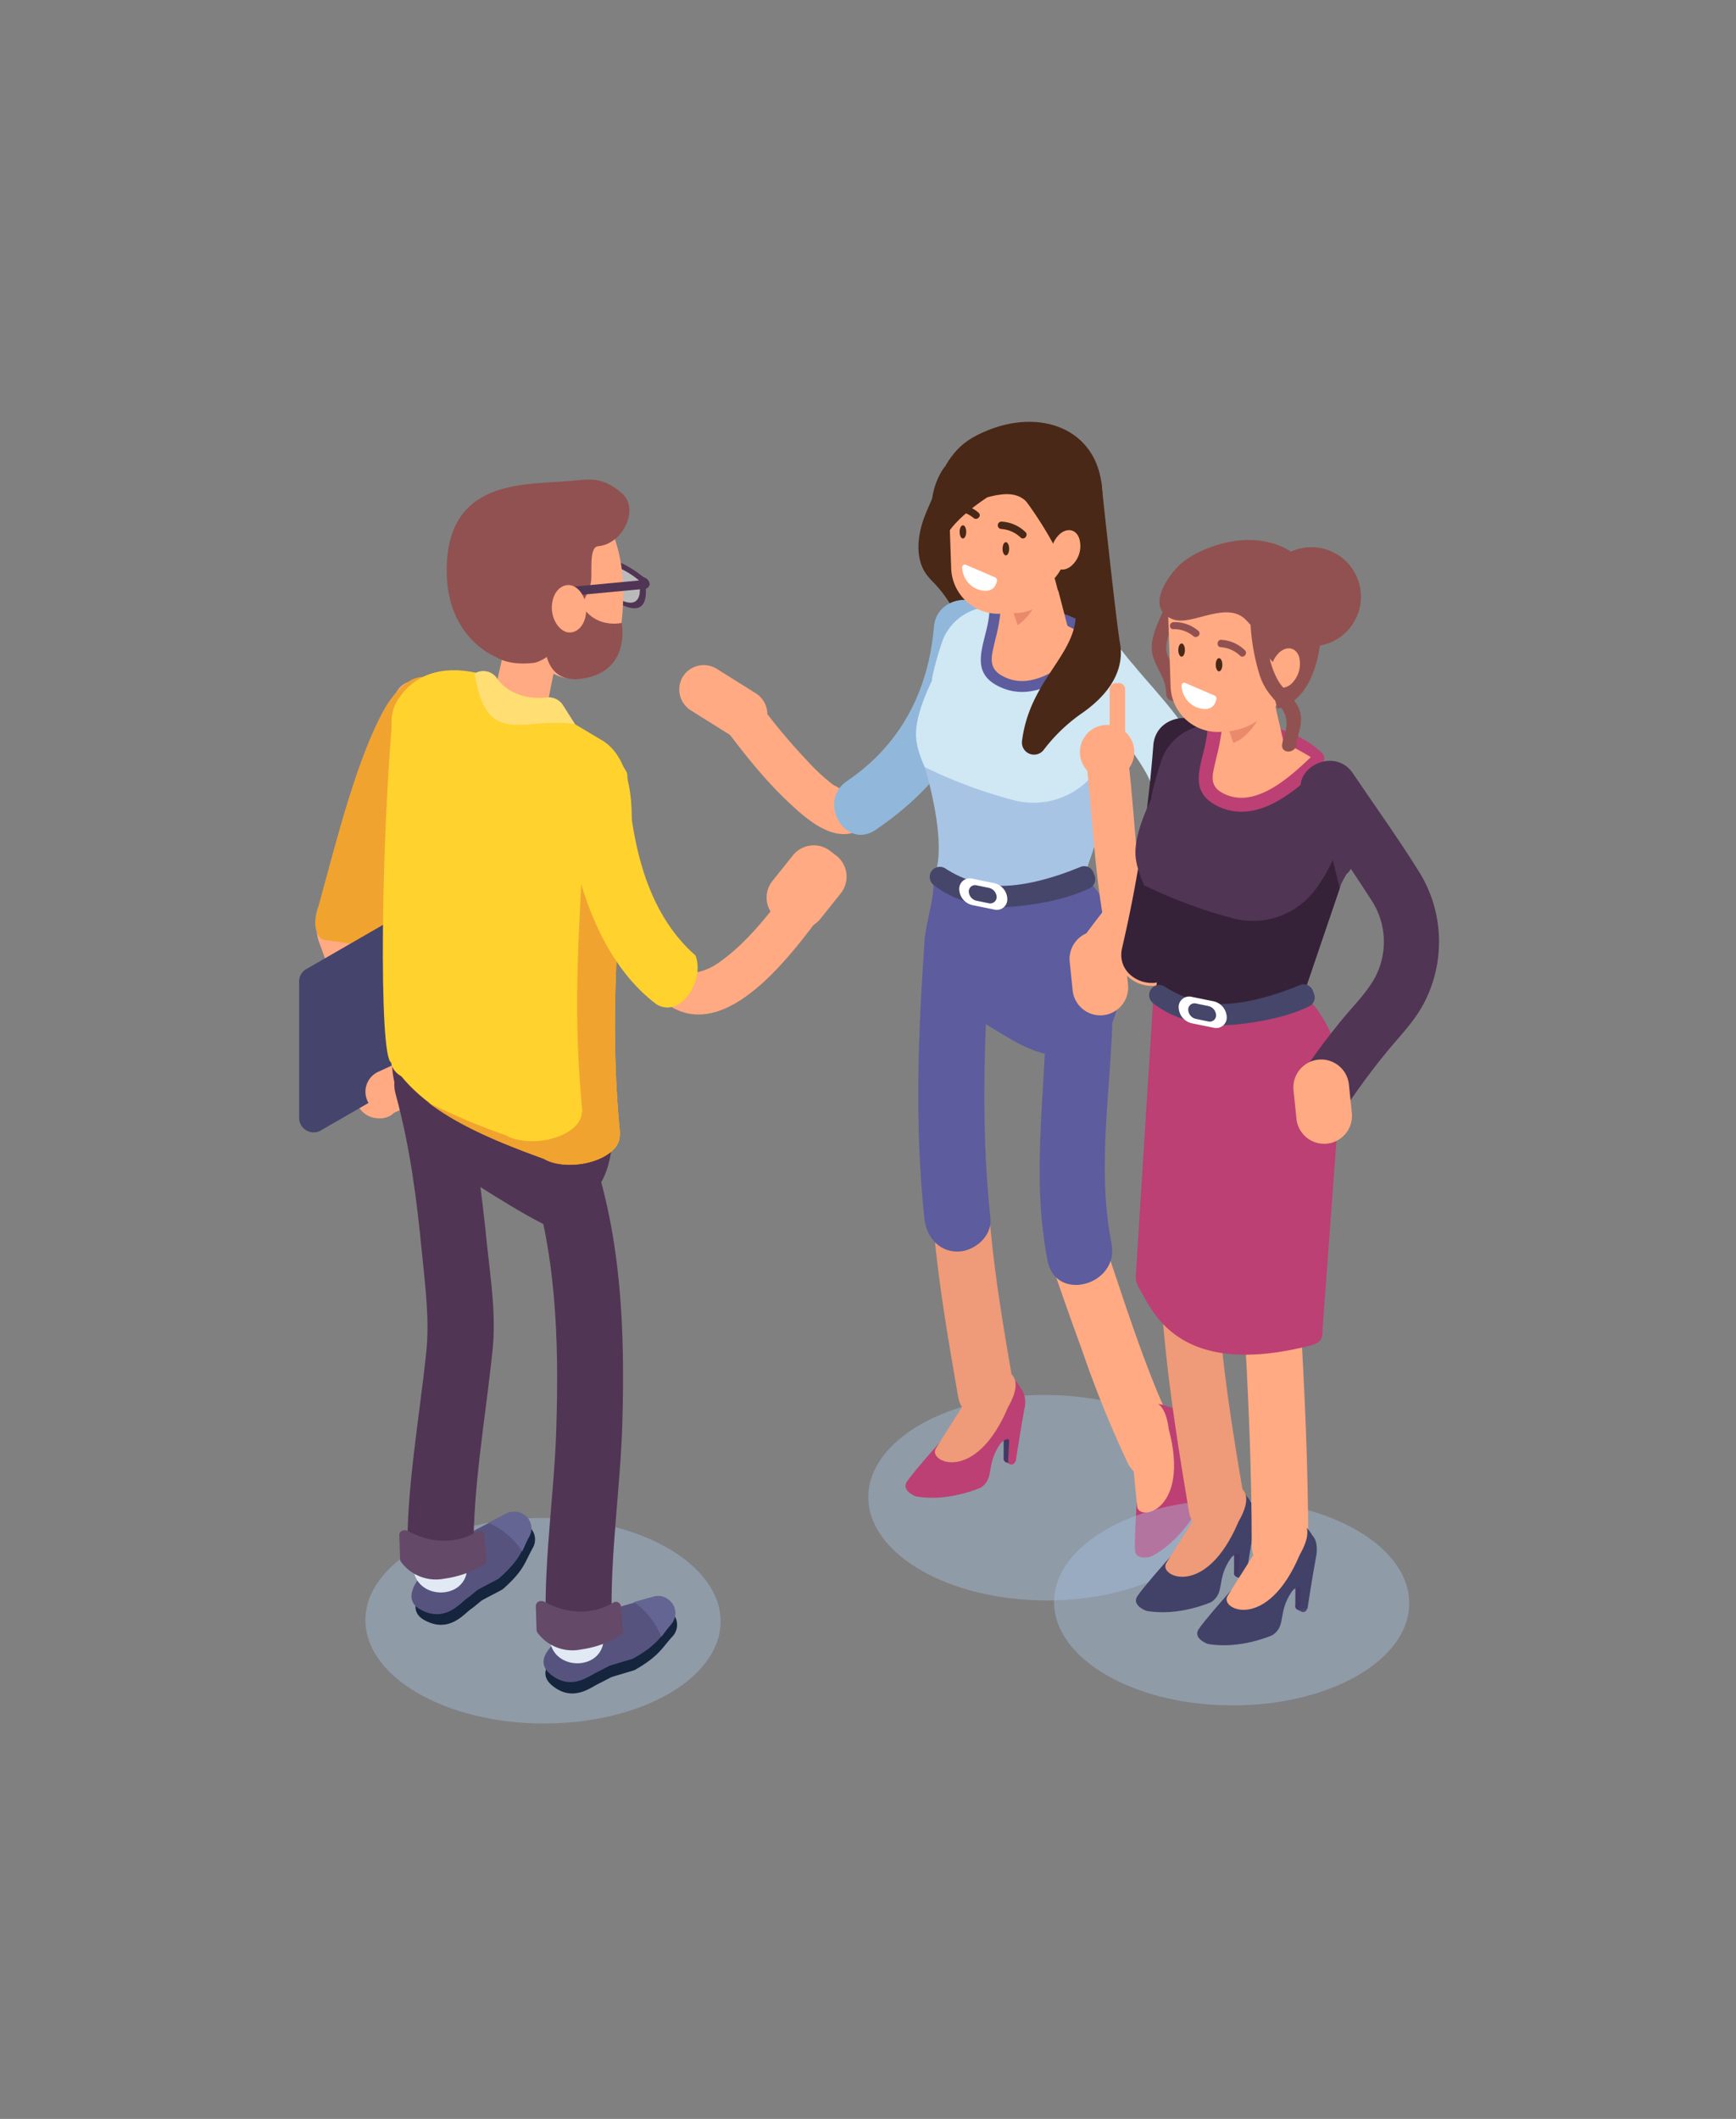 <svg xmlns="http://www.w3.org/2000/svg" viewBox="0 0 354 432">
  <rect x="0" y="0" width="354" height="432" fill="#808080" stroke="none"/>
  <defs>
    <style>
      .cls-1 {
        fill: none;
      }

      .cls-12, .cls-2 {
        fill: #a8c4e5;
      }

      .cls-2 {
        opacity: 0.4;
      }

      .cls-3 {
        fill: #bc4073;
      }

      .cls-4 {
        fill: #423a66;
      }

      .cls-5 {
        fill: #ef9a78;
      }

      .cls-6 {
        fill: #5c5c9e;
      }

      .cls-7 {
        fill: #492817;
      }

      .cls-8 {
        fill: #ffaa82;
      }

      .cls-9 {
        fill: #91b8db;
      }

      .cls-10 {
        fill: #d0e7f4;
      }

      .cls-11 {
        fill: #ea8a6c;
      }

      .cls-13 {
        fill: #46466b;
      }

      .cls-14, .cls-20 {
        fill: #fff;
      }

      .cls-15 {
        fill: #f1a32f;
      }

      .cls-16 {
        fill: #45446c;
      }

      .cls-17 {
        fill: #15253d;
      }

      .cls-18 {
        fill: #56547f;
      }

      .cls-19 {
        fill: #656593;
      }

      .cls-20 {
        opacity: 0.46;
      }

      .cls-21 {
        fill: #513554;
      }

      .cls-22 {
        fill: #fcfeff;
      }

      .cls-23 {
        fill: #e1eaf4;
      }

      .cls-24 {
        fill: #ffd22d;
      }

      .cls-25 {
        fill: #915151;
      }

      .cls-26 {
        fill: #644968;
      }

      .cls-27 {
        fill: #ffde73;
      }

      .cls-28 {
        fill: #352238;
      }

      .cls-29 {
        fill: #514677;
      }

      .cls-30 {
        fill: #424268;
      }
    </style>
  </defs>
  <g id="Group_34642" data-name="Group 34642" transform="translate(-6734 -4728)">
    <g id="Group_34636" data-name="Group 34636">
      <rect id="Rectangle_1210" data-name="Rectangle 1210" class="cls-1" width="354" height="432" transform="translate(6734 4728)"/>
      <g id="Group_34624" data-name="Group 34624" transform="translate(6795 4813.895)">
        <g id="Group_10070" data-name="Group 10070" transform="translate(77.523 0.105)">
          <ellipse id="Ellipse_100" data-name="Ellipse 100" class="cls-2" cx="20.95" cy="36.214" rx="20.95" ry="36.214" transform="translate(38.427 240.106) rotate(-89.689)"/>
          <g id="Group_10042" data-name="Group 10042" transform="translate(46.123 193.033)">
            <path id="Path_36095" data-name="Path 36095" class="cls-3" d="M193.188,283.436l-.748-.374a.808.808,0,0,1-.374-1.122h0a.808.808,0,0,1,1.122-.374l.748.374a.808.808,0,0,1,.374,1.122h0A.808.808,0,0,1,193.188,283.436Z" transform="translate(-171.977 -263.975)"/>
            <path id="Path_36096" data-name="Path 36096" class="cls-4" d="M192,281.039v-3.816a.83.83,0,0,1,.823-.823h0a.83.83,0,0,1,.823.823v3.816a.83.83,0,0,1-.823.823h0A.83.83,0,0,1,192,281.039Z" transform="translate(-171.986 -262.701)"/>
            <g id="Group_10041" data-name="Group 10041">
              <path id="Path_36097" data-name="Path 36097" class="cls-3" d="M188.707,262.146c-.973-1.8-3.442-3.816-4.714-3.367l-3.517,5.612-.524.15c-1.945,2.469-11.672,12.87-14.366,16.686-1.347,1.945,1.8,3.068,1.8,3.068,6.659,1.2,13.244-1.8,13.244-1.8,2.843-1.945.973-4.564,3.891-8.829.524-.748,1.646-1.422,1.871-.748l-.224,4.489,1.571-.3s.973-6.435,1.8-10.849A4.971,4.971,0,0,0,188.707,262.146Z" transform="translate(-165.252 -258.248)"/>
              <path id="Path_36098" data-name="Path 36098" class="cls-5" d="M185.11,258.1l-2.918,2.469s-7.407,11.6-8.754,13.842c-1.646,2.694,8.081,7.333,14.74-8.455C192.967,257.574,185.11,258.1,185.11,258.1Z" transform="translate(-167.266 -258.091)"/>
            </g>
          </g>
          <g id="Group_10044" data-name="Group 10044" transform="translate(50.216 102.176)">
            <g id="Group_10043" data-name="Group 10043">
              <path id="Path_36099" data-name="Path 36099" class="cls-5" d="M170.855,142.227c-.3,19.08-.224,38.309,1.571,57.314,1.048,11.373,2.993,22.522,4.938,33.745,1.272,7.333,12.346,4.19,11.149-3.068-1.871-10.924-3.591-20.876-4.564-31.426-1.721-18.781-1.8-37.711-1.5-56.641.075-7.333-11.448-7.333-11.6.075Z" transform="translate(-170.721 -136.662)"/>
            </g>
          </g>
          <g id="Group_10046" data-name="Group 10046" transform="translate(48.732 98.866)">
            <g id="Group_10045" data-name="Group 10045">
              <path id="Path_36100" data-name="Path 36100" class="cls-6" d="M170.056,138.719c-1.347,19.005-2.1,38.085-.075,57.09.374,3.592,2.843,6.734,6.734,6.734,3.367,0,7.108-3.068,6.734-6.734-2.02-19.005-1.272-38.085.075-57.09.6-8.679-12.87-8.6-13.468,0Z" transform="translate(-168.738 -132.237)"/>
            </g>
          </g>
          <g id="Group_10047" data-name="Group 10047" transform="translate(48.766 8.548)">
            <path id="Path_36101" data-name="Path 36101" class="cls-7" d="M169.843,22.805c-1.347,3.816-1.721,8.38.748,11.523a15.627,15.627,0,0,0,1.5,1.646,25.7,25.7,0,0,1,3.442,4.639,2.122,2.122,0,0,0,.6.823,1.752,1.752,0,0,0,2.1-.374,12.48,12.48,0,0,0,1.272-1.945c1.272-1.945,27.31,13.244,28.582,11.373,1.721-2.544-4.639-31.351-5.387-34.419-.9-3.816-19.9,1.272-23.046-1.122-.6-.449-1.272-.9-1.871-1.422h0c-.823-.823-1.5-2.469-2.843-1.871-1.048.449-1.422,2.394-1.8,3.292C172.163,17.568,170.816,20.112,169.843,22.805Z" transform="translate(-168.783 -11.529)"/>
          </g>
          <g id="Group_10049" data-name="Group 10049" transform="translate(66.119 37.331)">
            <g id="Group_10048" data-name="Group 10048">
              <path id="Path_36102" data-name="Path 36102" class="cls-6" d="M211.971,56.359c-4.639-4.564-12.645-6.435-18.93-6.36a1.124,1.124,0,0,0,0,2.245c5.687-.075,13.169,1.571,17.359,5.761.973.973,2.544-.6,1.571-1.646Z" transform="translate(-191.975 -49.997)"/>
            </g>
          </g>
          <g id="Group_10051" data-name="Group 10051" transform="translate(7.555 54.945)">
            <g id="Group_10050" data-name="Group 10050">
              <path id="Path_36103" data-name="Path 36103" class="cls-8" d="M114.525,79.795c4.489,6.061,9.2,12.121,14.815,17.209,3.891,3.592,9.877,8.305,14.89,3.816,4.19-3.741-1.945-9.8-6.135-6.135.15-.15,2.17-.823,2.1-.6,0,.075-.6-.3-.374-.075a14.83,14.83,0,0,0-2.32-1.422,41.537,41.537,0,0,1-5.312-4.938A122.941,122.941,0,0,1,122.007,75.38c-3.292-4.415-10.775-.075-7.482,4.415Z" transform="translate(-113.706 -73.538)"/>
            </g>
          </g>
          <g id="Group_10053" data-name="Group 10053" transform="translate(31.569 36.295)">
            <g id="Group_10052" data-name="Group 10052">
              <path id="Path_36104" data-name="Path 36104" class="cls-9" d="M166.152,54.14c-1.122,13.094-6.809,24.018-17.733,31.426-6.135,4.115-.374,14.142,5.836,9.951,6.36-4.34,12.047-9.577,16.087-16.162,4.639-7.632,6.659-16.386,7.407-25.215.524-7.407-11-7.333-11.6,0Z" transform="translate(-145.8 -48.612)"/>
            </g>
          </g>
          <g id="Group_10055" data-name="Group 10055" transform="translate(74.059 104.496)">
            <g id="Group_10054" data-name="Group 10054">
              <path id="Path_36105" data-name="Path 36105" class="cls-8" d="M202.6,145.327c.973,17.209.6,34.568,0,51.777a21.663,21.663,0,0,0,1.272,8.156c2.17,6.435,4.415,12.795,6.734,19.155a229.712,229.712,0,0,0,9.353,23.12c3.292,6.659,13.244.823,9.951-5.836-5.911-11.972-10.026-25.29-14.366-38.085-.449-1.347-.748-3.517-1.571-4.639-.524-.673-.15,1.571.15.973a6.037,6.037,0,0,0,.075-2.02c.224-6.809.374-13.693.524-20.5.15-10.7.15-21.474-.449-32.174-.524-7.333-12.047-7.333-11.672.075Z" transform="translate(-202.588 -139.762)"/>
            </g>
          </g>
          <path id="Path_36106" data-name="Path 36106" class="cls-6" d="M210.515,141.762c-1.2,16.237-11.523,17.808-22,11.822-6.435-3.741-14.965-8.754-17.583-16.087-1.646-4.564,1.347-11.149,1.347-15.713,0,0,5.836-17.883,16.311-11.9C198.992,115.873,211.862,122.982,210.515,141.762Z" transform="translate(-120.434 -27.436)"/>
          <path id="Path_36107" data-name="Path 36107" class="cls-10" d="M174.313,63.5s-6.959,10.849-6.135,17.434c.524,4.19,3.517,8.9,3.966,10.176,3.591,10.924,1.646,14.291,2.02,17.284,0,0,2.394,10.4,28.133.6l10.774-31.725Z" transform="translate(-119.848 -16.066)"/>
          <path id="Path_36108" data-name="Path 36108" class="cls-10" d="M212.221,80.947a3.324,3.324,0,0,0,1.2-2.1c.673-5.687,3.741-8.231-2.394-17.883-.973-1.571-14.441-8.53-24.542-10.326a10.818,10.818,0,0,0-11.747,6.435,60.917,60.917,0,0,0-2.245,7.931c-.449,10.4,4.115-3.217,4.863,2.469,0-.15-.075-.3-.075-.449,0,0,1.272,9.652,2.17,17.209.6,4.714.973,8.081,1.048,8.53v.075L198,106.686,207.207,90h0Z" transform="translate(-120.943 -12.787)"/>
          <path id="Path_36109" data-name="Path 36109" class="cls-8" d="M190.563,50.4s-8.754,9.054-1.2,15.488,20.576-7.931,20.576-7.931C203.133,53.692,196.623,50.849,190.563,50.4Z" transform="translate(-124.425 -12.768)"/>
          <path id="Path_36110" data-name="Path 36110" class="cls-8" d="M194.664,50.983,190.1,33.4l11,3.517,3.741,14.366C205.588,53.6,197.956,59.962,194.664,50.983Z" transform="translate(-125.384 -8.488)"/>
          <path id="Path_36111" data-name="Path 36111" class="cls-11" d="M194.7,51.344l4.938-2.544s-1.721,3.591-4.115,5.013Z" transform="translate(-126.542 -12.365)"/>
          <g id="Group_10057" data-name="Group 10057" transform="translate(79.973 48.221)">
            <g id="Group_10056" data-name="Group 10056" transform="translate(0 0)">
              <path id="Path_36112" data-name="Path 36112" class="cls-8" d="M216.109,71.023c3.292,5.537,6.734,11,9.877,16.536,3.741,6.584,2.768,13.842-1.871,19.678-4.415,5.462-8.9,10.775-12.87,16.611-3.143,4.639,4.34,8.979,7.482,4.34,4.19-6.21,9.353-11.672,13.693-17.733a25.113,25.113,0,0,0,2.993-23.2c-2.768-7.333-7.856-13.992-11.822-20.726-2.918-4.639-10.326-.3-7.482,4.489Z" transform="translate(-210.491 -64.552)"/>
            </g>
          </g>
          <path id="Path_36113" data-name="Path 36113" class="cls-8" d="M104.35,68.722h0a5.041,5.041,0,0,1,6.884-1.571l8.006,5.013a5.041,5.041,0,0,1,1.571,6.884h0a5.041,5.041,0,0,1-6.884,1.571l-8.006-5.013A5.041,5.041,0,0,1,104.35,68.722Z" transform="translate(-103.608 -16.798)"/>
          <g id="Group_10059" data-name="Group 10059" transform="translate(91.802 199.681)">
            <path id="Path_36114" data-name="Path 36114" class="cls-3" d="M246.392,286.142l-.823.15a.846.846,0,0,1-.973-.673h0a.846.846,0,0,1,.673-.973l.823-.15a.846.846,0,0,1,.973.673h0A.846.846,0,0,1,246.392,286.142Z" transform="translate(-230.904 -271.384)"/>
            <path id="Path_36115" data-name="Path 36115" class="cls-4" d="M243.957,284.9l-2.32-3.068a.843.843,0,0,1,.15-1.2h0a.843.843,0,0,1,1.2.15l2.32,3.068a.843.843,0,0,1-.15,1.2h0A.843.843,0,0,1,243.957,284.9Z" transform="translate(-230.115 -270.369)"/>
            <g id="Group_10058" data-name="Group 10058">
              <path id="Path_36116" data-name="Path 36116" class="cls-3" d="M234.376,268.192c-1.871-.823-5.013-.9-5.836.224l.673,6.584-.3.449c0,3.143-1.347,17.359-1.122,22,.075,2.319,3.292,1.347,3.292,1.347,5.986-3.068,9.353-9.5,9.353-9.5,1.048-3.292-2.02-4.265-2.32-9.353-.075-.9.449-2.17.973-1.721l2.544,3.741,1.048-1.2s-3.217-5.687-5.238-9.652C236.7,269.314,235.5,268.342,234.376,268.192Z" transform="translate(-226.669 -267.126)"/>
              <path id="Path_36117" data-name="Path 36117" class="cls-8" d="M227.123,268.415l-.823,3.741s1.272,13.693,1.571,16.311c.374,3.143,10.849.823,6.435-15.788C233.109,263.178,227.123,268.415,227.123,268.415Z" transform="translate(-226.3 -266.975)"/>
            </g>
          </g>
          <path id="Path_36118" data-name="Path 36118" class="cls-12" d="M208.959,87.3a33.634,33.634,0,0,1-3.517,5.986,15.894,15.894,0,0,1-16.536,5.986A99.323,99.323,0,0,1,170.5,92.463s3.966,12.72,2.544,20.127c-.673,3.442-.15,2.768-.15,2.768.225,3.292,5.612,2.394,5.612,2.394,11.6,3.591,24.392-2.768,24.392-2.768l7.482-21.923Z" transform="translate(-120.45 -22.058)"/>
          <g id="Group_10061" data-name="Group 10061" transform="translate(80.619 45.148)">
            <g id="Group_10060" data-name="Group 10060">
              <path id="Path_36119" data-name="Path 36119" class="cls-10" d="M212.96,70.288c4.265,5.537,9.727,10.625,13.094,16.835,2.918,5.387.673,10.775-1.945,15.862-3.367,6.584,6.584,12.421,9.951,5.836,4.115-7.931,6.809-16.461,3.143-25.066-3.517-8.231-10.7-14.665-16.087-21.624-1.945-2.469-6.135-2.02-8.156,0-2.394,2.394-1.871,5.687,0,8.156Z" transform="translate(-211.355 -60.444)"/>
            </g>
          </g>
          <path id="Path_36120" data-name="Path 36120" class="cls-13" d="M171.887,122.992h0a2.13,2.13,0,0,0,.748,2.02c2.17,1.721,8.006,5.312,17.134,4.34,7.856-.823,12.421-2.544,14.665-3.666a2.017,2.017,0,0,0,1.047-2.544l-.224-.6a2.015,2.015,0,0,0-2.694-1.2c-4.115,1.721-13.992,5.312-20.95,3.217a22.24,22.24,0,0,1-6.584-2.918A2.065,2.065,0,0,0,171.887,122.992Z" transform="translate(-120.789 -30.589)"/>
          <path id="Path_36121" data-name="Path 36121" class="cls-14" d="M187.008,130.867l-4.415-.9a3.422,3.422,0,0,1-2.694-3.217h0a2.144,2.144,0,0,1,2.694-2.17l4.415.9A3.422,3.422,0,0,1,189.7,128.7h0A2.144,2.144,0,0,1,187.008,130.867Z" transform="translate(-122.816 -31.431)"/>
          <path id="Path_36122" data-name="Path 36122" class="cls-13" d="M186.615,130.059l-2.544-.524a2,2,0,0,1-1.571-1.871h0a1.278,1.278,0,0,1,1.571-1.272l2.544.524a2,2,0,0,1,1.571,1.871h0A1.308,1.308,0,0,1,186.615,130.059Z" transform="translate(-123.471 -31.895)"/>
          <g id="Group_10063" data-name="Group 10063" transform="translate(61.478 37.847)">
            <g id="Group_10062" data-name="Group 10062">
              <path id="Path_36123" data-name="Path 36123" class="cls-6" d="M187.514,51.744c-.374,5.836-4.863,11.972,2.245,15.189,7.707,3.517,15.189-3.217,20.427-8.081,1.048-.973-.524-2.544-1.571-1.571-4.564,4.265-11.972,11.149-18.631,7.258-2.993-1.721-1.871-4.415-1.272-7.258a35.131,35.131,0,0,0,1.048-5.462c.15-1.5-2.1-1.5-2.245-.075Z" transform="translate(-185.773 -50.687)"/>
            </g>
          </g>
          <path id="Path_36124" data-name="Path 36124" class="cls-8" d="M190.816,39.887l-3.442.15a9.6,9.6,0,0,1-9.877-9.278l-.6-17.434a9.6,9.6,0,0,1,9.278-9.877l3.442-.15a9.6,9.6,0,0,1,9.877,9.278l.6,17.434A9.7,9.7,0,0,1,190.816,39.887Z" transform="translate(-122.06 -0.908)"/>
          <path id="Path_36125" data-name="Path 36125" class="cls-7" d="M192.725,16.862c-3.966-4.938-11.373.973-15.339-.6-4.34-1.646-2.843-6.061.075-9.652,1.571-1.945,3.592-3.517,7.557-5.013,11.149-4.19,22.372.524,22.746,13.094,0,0,1.048,17.284-9.054,19.828l-.673-2.544s5.761-6.36-.374-10.1c-1.422-.9-1.5-.9-1.347-2.993C196.466,16.712,194.072,18.508,192.725,16.862Z" transform="translate(-121.5 -0.105)"/>
          <path id="Path_36126" data-name="Path 36126" class="cls-14" d="M181.52,39.077l5.911,2.544a.666.666,0,0,1,.374.6c-.15.973-.823,2.918-4.04,1.8a5.006,5.006,0,0,1-3.068-4.34A.565.565,0,0,1,181.52,39.077Z" transform="translate(-123.015 -9.9)"/>
          <path id="Path_36127" data-name="Path 36127" class="cls-7" d="M193.047,34.247c0,.748-.3,1.347-.673,1.347s-.673-.6-.673-1.347.3-1.347.673-1.347S193.047,33.5,193.047,34.247Z" transform="translate(-125.787 -8.362)"/>
          <path id="Path_36128" data-name="Path 36128" class="cls-7" d="M181.347,29.647c0,.748-.3,1.347-.673,1.347S180,30.4,180,29.647s.3-1.347.673-1.347S181.347,28.9,181.347,29.647Z" transform="translate(-122.841 -7.204)"/>
          <g id="Group_10065" data-name="Group 10065" transform="translate(64.959 20.348)">
            <g id="Group_10064" data-name="Group 10064">
              <path id="Path_36129" data-name="Path 36129" class="cls-7" d="M191.155,28.8a6.386,6.386,0,0,1,3.891,1.721c.673.673,1.646-.374,1.048-1.048a7.5,7.5,0,0,0-4.938-2.17.748.748,0,0,0,0,1.5Z" transform="translate(-190.425 -27.3)"/>
            </g>
          </g>
          <g id="Group_10067" data-name="Group 10067" transform="translate(55.297 16.739)">
            <g id="Group_10066" data-name="Group 10066">
              <path id="Path_36130" data-name="Path 36130" class="cls-7" d="M178.176,23.916a6.2,6.2,0,0,1,4.04,1.422c.673.6,1.721-.374,1.048-1.048a7.388,7.388,0,0,0-5.013-1.8c-.973,0-.973,1.5-.075,1.422Z" transform="translate(-177.512 -22.477)"/>
            </g>
          </g>
          <g id="Group_10069" data-name="Group 10069" transform="translate(73.475 109.687)">
            <g id="Group_10068" data-name="Group 10068">
              <path id="Path_36131" data-name="Path 36131" class="cls-6" d="M203.149,153.21c.3,18.481-3.367,36.588.3,54.92,1.721,8.53,14.665,4.863,13.019-3.592-3.367-16.985.524-34.269.224-51.329-.224-8.679-13.693-8.679-13.543,0Z" transform="translate(-201.807 -146.7)"/>
            </g>
          </g>
          <path id="Path_36132" data-name="Path 36132" class="cls-8" d="M216.8,156.025h0a5.692,5.692,0,0,1-6.21-5.088l-.6-5.836a5.692,5.692,0,0,1,5.088-6.21h0a5.692,5.692,0,0,1,6.21,5.088l.6,5.836A5.7,5.7,0,0,1,216.8,156.025Z" transform="translate(-130.386 -35.04)"/>
          <path id="Path_36133" data-name="Path 36133" class="cls-7" d="M197.421,19.712S208.57,34.3,207.6,43.88c-.823,7.931-9.428,12.944-10.924,24.841a2.472,2.472,0,0,0,4.415,1.8,34.606,34.606,0,0,1,7.482-7.258c7.482-5.088,8.829-10.475,8.081-14.516s-3.816-32.922-3.816-32.922L195.7,14.1Z" transform="translate(-126.794 -3.628)"/>
          <path id="Path_36134" data-name="Path 36134" class="cls-8" d="M209.018,36.94c-1.571,1.272-3.292.823-3.891-.973a5.53,5.53,0,0,1,1.646-5.612c1.571-1.272,3.292-.823,3.891.973A5.344,5.344,0,0,1,209.018,36.94Z" transform="translate(-129.113 -7.539)"/>
          <path id="Path_36135" data-name="Path 36135" class="cls-7" d="M174.1,29.31s.15-5.761,14.067-13.393.6-.374.6-.374L175,12.4C175,12.475,169.61,18.685,174.1,29.31Z" transform="translate(-120.906 -3.2)"/>
        </g>
        <ellipse id="Ellipse_101" data-name="Ellipse 101" class="cls-2" cx="20.95" cy="36.214" rx="20.95" ry="36.214" transform="translate(13.4 265.296) rotate(-89.689)"/>
        <g id="Group_10072" data-name="Group 10072" transform="translate(3.598 52.934)">
          <g id="Group_10071" data-name="Group 10071">
            <path id="Path_36136" data-name="Path 36136" class="cls-8" d="M21.263,72.648c-4.639,6.884-7.407,15.039-9.877,22.9q-3.255,10.438-5.612,21.1c-.3,1.347-.673,2.694-.9,3.966-.3,2.1.449,3.367,1.122,5.312a127.129,127.129,0,0,1,6.809,29.854c.6,5.462,9.2,5.537,8.679,0a144.6,144.6,0,0,0-6.51-30.378,33.149,33.149,0,0,0-1.272-3.517c-1.048-2.1.673-.374-.524,1.048.6-.673.6-2.918.823-3.741,1.571-6.884,3.292-13.767,5.387-20.5,2.32-7.482,4.863-15.189,9.278-21.7,3.217-4.564-4.34-8.9-7.407-4.34Z" transform="translate(-4.809 -70.71)"/>
          </g>
        </g>
        <path id="Path_36137" data-name="Path 36137" class="cls-15" d="M18.689,75.822C13,85.774,8.813,102.609,5.071,116.3c-1.422,3.741-.524,7.183,1.871,7.033l7.931,1.122c1.945-.15,5.687-4.34,6.584-7.557l10.1-34.718c1.646-5.612.449-10.475-2.768-11.223l-.748-.075C27.518,68.789,23.029,68.714,18.689,75.822Z" transform="translate(-1.106 -17.509)"/>
        <g id="Group_10073" data-name="Group 10073" transform="translate(0 88.225)">
          <path id="Path_36138" data-name="Path 36138" class="cls-16" d="M44.37,151.19,4.415,174.236A2.954,2.954,0,0,1,0,171.692V143.857a2.837,2.837,0,0,1,1.5-2.544l39.955-23.045a2.954,2.954,0,0,1,4.415,2.544v27.834A3.161,3.161,0,0,1,44.37,151.19Z" transform="translate(0 -117.876)"/>
          <path id="Path_36139" data-name="Path 36139" class="cls-14" d="M35.776,150.677a11.018,11.018,0,0,1-5.088,8.754c-2.843,1.646-5.088.3-5.088-2.918a11.018,11.018,0,0,1,5.088-8.754C33.456,146.112,35.776,147.384,35.776,150.677Z" transform="translate(-6.445 -125.219)"/>
        </g>
        <path id="Path_36140" data-name="Path 36140" class="cls-8" d="M27.292,183.418l-2.918,1.347a4.461,4.461,0,0,1-5.911-2.245h0a4.461,4.461,0,0,1,2.245-5.911l2.918-1.347a4.461,4.461,0,0,1,5.911,2.245h0A4.5,4.5,0,0,1,27.292,183.418Z" transform="translate(-4.546 -43.997)"/>
        <path id="Path_36141" data-name="Path 36141" class="cls-17" d="M49.513,313.63c-.3.224-4.19,2.17-4.415,2.394-.374.3-1.5,1.272-2.17,1.721-1.422,1.048-4.489,4.938-9.428,2.17-7.258-4.04,10.026-15.563,10.026-15.563l7.632-3.966a3.493,3.493,0,0,1,2.993,0h0a3.465,3.465,0,0,1,1.5,4.789C54,308.094,53.928,309.74,49.513,313.63Z" transform="translate(-7.986 -75.517)"/>
        <path id="Path_36142" data-name="Path 36142" class="cls-18" d="M48.413,310.73c-.3.224-4.19,2.17-4.415,2.394-.374.3-1.5,1.272-2.17,1.721-1.422,1.048-4.489,4.938-9.428,2.17-7.258-4.04,10.026-15.563,10.026-15.563l7.632-3.966a3.493,3.493,0,0,1,2.993,0h0a3.465,3.465,0,0,1,1.5,4.789C52.977,305.193,52.828,306.84,48.413,310.73Z" transform="translate(-7.71 -74.787)"/>
        <path id="Path_36143" data-name="Path 36143" class="cls-19" d="M58.484,305.168c.374-.748.973-2.245,1.5-3.143a3.359,3.359,0,0,0-1.646-4.639,3.493,3.493,0,0,0-2.993,0L51.6,299.332A15.655,15.655,0,0,1,58.484,305.168Z" transform="translate(-12.991 -74.762)"/>
        <g id="Group_10075" data-name="Group 10075" transform="translate(45.107 20.557)">
          <path id="Path_36144" data-name="Path 36144" class="cls-20" d="M72.278,34.336l.075,1.646s.224,4.938-4.639,2.394S63,29.7,63,29.7,66.666,29.248,72.278,34.336Z" transform="translate(-60.968 -28.004)"/>
          <path id="Path_36145" data-name="Path 36145" class="cls-21" d="M67.328,38.075c6.36,3.292,6.135-2.469,6.135-2.469h.075l-.224-1.945C66.28,27.6,61.791,27.9,61.791,27.9S61.042,34.783,67.328,38.075Zm-4.415-8.6s3.591-.224,8.979,4.489l.075,1.422s.15,4.265-4.564,1.8C62.763,34.783,62.913,29.47,62.913,29.47Z" transform="translate(-60.657 -27.554)"/>
          <path id="Path_36146" data-name="Path 36146" class="cls-21" d="M79.266,38.391,75.45,36.67,75.3,34.5l3.741,1.721Z" transform="translate(-64.065 -29.216)"/>
          <path id="Path_36147" data-name="Path 36147" class="cls-21" d="M61.718,29.43l-.673-.3a1.536,1.536,0,0,1-.748-1.122h0c-.075-.449.224-.673.6-.524l.673.3a1.536,1.536,0,0,1,.748,1.122h0C62.316,29.355,62.092,29.58,61.718,29.43Z" transform="translate(-60.285 -27.438)"/>
          <path id="Path_36148" data-name="Path 36148" class="cls-21" d="M94.218,44.23l-.673-.3a1.536,1.536,0,0,1-.748-1.122h0c-.075-.449.224-.673.6-.524l.673.3a1.536,1.536,0,0,1,.748,1.122h0C94.816,44.155,94.592,44.38,94.218,44.23Z" transform="translate(-68.467 -31.164)"/>
          <g id="Group_10074" data-name="Group 10074" transform="translate(13.779 6.631)">
            <path id="Path_36149" data-name="Path 36149" class="cls-20" d="M80.7,38.5l.224,1.646s.748,5.013,5.387,6.809S89.6,42.088,89.6,42.088,85.638,38.272,80.7,38.5Z" transform="translate(-79.204 -36.851)"/>
            <path id="Path_36150" data-name="Path 36150" class="cls-21" d="M90.148,41.014S85.21,36.45,78.7,36.3l.224,1.945H79a11.648,11.648,0,0,0,7.183,8.53C92.318,49.244,90.148,41.014,90.148,41.014Zm-4.34,4.714A8.576,8.576,0,0,1,80.5,39.443l-.224-1.5c4.938,0,8.9,3.666,8.9,3.666S90.447,47.6,85.808,45.728Z" transform="translate(-78.7 -36.3)"/>
            <path id="Path_36151" data-name="Path 36151" class="cls-22" d="M82.247,41.281h0c-.15-.224-.224-.449-.075-.524l1.122-1.272c.075-.075.3-.075.449.15h0c.15.224.224.449.075.524L82.7,41.43C82.547,41.58,82.4,41.505,82.247,41.281Z" transform="translate(-79.554 -37.091)"/>
          </g>
          <path id="Path_36152" data-name="Path 36152" class="cls-22" d="M64.247,32.781h0c-.15-.224-.224-.449-.075-.524l1.122-1.272c.075-.075.3-.075.449.15h0c.15.224.224.449.075.524L64.7,32.93C64.621,33.005,64.4,32.93,64.247,32.781Z" transform="translate(-61.243 -28.32)"/>
        </g>
        <path id="Path_36153" data-name="Path 36153" class="cls-17" d="M85.36,335.927c-.3.15-4.564,1.347-4.863,1.5-.449.224-1.721.9-2.469,1.272-1.646.748-5.387,3.966-9.652.3-6.285-5.387,12.944-13.244,12.944-13.244l8.305-2.394a3.385,3.385,0,0,1,2.993.6h0a3.5,3.5,0,0,1,.524,5.013C90.9,331.362,90.448,333.008,85.36,335.927Z" transform="translate(-16.897 -81.352)"/>
        <path id="Path_36154" data-name="Path 36154" class="cls-18" d="M84.86,332.827c-.3.15-4.564,1.347-4.863,1.5-.449.224-1.721.9-2.469,1.272-1.646.748-5.387,3.966-9.652.3-6.285-5.387,12.944-13.244,12.944-13.244l8.305-2.394a3.385,3.385,0,0,1,2.993.6h0a3.5,3.5,0,0,1,.524,5.013C90.4,328.337,89.948,329.983,84.86,332.827Z" transform="translate(-16.771 -80.572)"/>
        <g id="Group_10077" data-name="Group 10077" transform="translate(46.304 144.102)">
          <g id="Group_10076" data-name="Group 10076">
            <path id="Path_36155" data-name="Path 36155" class="cls-21" d="M62.27,200.745c5.761,16.835,6.285,35.017,5.761,52.675-.374,13.169-2.469,26.412-2.17,39.581.224,8.6,13.693,8.679,13.468,0-.374-13.543,1.8-27.161,2.17-40.7.524-18.406-.224-37.561-6.285-55.145-2.768-8.081-15.713-4.639-12.944,3.591Z" transform="translate(-61.884 -192.556)"/>
          </g>
        </g>
        <g id="Group_10079" data-name="Group 10079" transform="translate(19.401 128.848)">
          <g id="Group_10078" data-name="Group 10078">
            <path id="Path_36156" data-name="Path 36156" class="cls-21" d="M26.207,180.5c2.918,10.625,4.34,21.624,5.387,32.623.673,6.809,1.571,13.468.823,20.277C31,246.865,28.451,260.633,28.6,274.176c.075,8.68,13.468,8.68,13.468,0-.075-13.767,2.469-27.685,3.891-41.377.748-7.033-.3-13.992-1.048-20.95-1.2-11.747-2.619-23.569-5.761-34.942-2.32-8.305-15.264-4.789-12.944,3.592Z" transform="translate(-25.93 -172.169)"/>
          </g>
        </g>
        <g id="Group_10081" data-name="Group 10081" transform="translate(51.071 242.677)">
          <g id="Group_10080" data-name="Group 10080">
            <path id="Path_36157" data-name="Path 36157" class="cls-23" d="M79.288,325.273c-2.843,2.469-8.754,2.17-11-.973,0,1.721-.075,3.442,0,5.238.15,7.033,11.149,7.108,11,0Z" transform="translate(-68.256 -324.3)"/>
          </g>
        </g>
        <g id="Group_10082" data-name="Group 10082" transform="translate(18.964 121.032)">
          <path id="Path_36158" data-name="Path 36158" class="cls-21" d="M37.059,195.6h0c1.272,1.422-4.115-5.387-2.469-4.415,3.292,2.02,22,14.665,25.889,14.74,4.714.075,1.945-4.489,5.462-7.557,3.292-2.993,4.115-7.782,4.415-12.271a7.62,7.62,0,0,0-.374-3.666,8.349,8.349,0,0,0-2.694-2.918c-8.305-6.285-24.617-21.773-36.14-16.835C17.679,168.514,31.073,188.941,37.059,195.6Z" transform="translate(-25.345 -161.722)"/>
        </g>
        <path id="Path_36159" data-name="Path 36159" class="cls-24" d="M27.288,72.663c-2.469,3.143-2.17,5.088-2.02,9.428A9.846,9.846,0,0,0,32.3,91.145l41.527,11.672s2.394-16.012-5.836-20.8c-4.415-2.619-11.3-6.734-16.611-10.026C43.449,67.2,32.974,65.406,27.288,72.663Z" transform="translate(-6.337 -17.043)"/>
        <path id="Path_36160" data-name="Path 36160" class="cls-8" d="M53.29,68.338,56.806,52.7l9.577,6.435L63.54,73.426C63.166,75.671,52.616,73.65,53.29,68.338Z" transform="translate(-13.409 -13.242)"/>
        <path id="Path_36161" data-name="Path 36161" class="cls-8" d="M57.851,21.743s-9.577-6.659-9.652,9.5a28.038,28.038,0,0,0,16.012,25.44c5.761,2.768,12.795-.748,13.094-6.36,1.347-8.156,1.422-15.862-1.272-22.447.374-6.734-4.265-4.34-12.346-4.789Z" transform="translate(-12.135 -5.106)"/>
        <path id="Path_36162" data-name="Path 36162" class="cls-25" d="M50.3,52.024S39.229,47.908,40.276,32.345C41.4,15.51,56.887,16.932,65.567,16.109c3.816-.374,6.435-.9,10.4,2.544,3.592,3.143.224,10.326-4.863,10.775-2.02.15-1.122,5.612-1.5,7.482-.748,3.292-2.768,4.938-3.591,8.156-.748,3.068-5.238,7.856-8.156,8.156C52.7,53.819,50.3,52.024,50.3,52.024Z" transform="translate(-10.123 -3.961)"/>
        <path id="Path_36163" data-name="Path 36163" class="cls-24" d="M24.524,150.606C21.906,149.558,22.5,104.141,24.9,79l46.69,22.3c-.224,21.4-2.918,38.235-.374,64.273Z" transform="translate(-5.744 -19.863)"/>
        <path id="Path_36164" data-name="Path 36164" class="cls-24" d="M56.216,192.26c-11.523-4.19-22.522-8.829-29.031-16.76-3.143-1.871-2.768-5.088.9-7.183h0c3.666-2.1,9.278-2.32,12.421-.524l29.031,16.76c3.143,1.871,2.768,5.088-.9,7.183h0C64.97,193.831,59.358,194.056,56.216,192.26Z" transform="translate(-6.309 -41.914)"/>
        <path id="Path_36165" data-name="Path 36165" class="cls-15" d="M74.707,107.566,67,103.9c-.3,20.8-2.843,37.561-.374,63.151l-.15-.075c.075,1.422-.973,2.993-3.068,4.19h0c-3.666,2.1-9.278,2.32-12.421.524A131.58,131.58,0,0,1,35.2,165.03c6.36,4.864,14.815,8.305,23.494,11.448,3.143,1.871,8.754,1.571,12.421-.524h0c2.1-1.2,3.068-2.694,3.068-4.19l.15.075C71.788,145.8,74.482,128.891,74.707,107.566Z" transform="translate(-8.862 -26.132)"/>
        <path id="Path_36166" data-name="Path 36166" class="cls-26" d="M64.5,322.453l.15,4.864a1,1,0,0,0,.224.6,8.842,8.842,0,0,0,8.9,3.367,20.449,20.449,0,0,0,8.081-2.918,1.067,1.067,0,0,0,.449-.9l-.449-4.938a1.018,1.018,0,0,0-1.5-.823c-2.32,1.422-7.557,3.442-14.142-.15C65.323,321.181,64.5,321.63,64.5,322.453Z" transform="translate(-16.239 -80.898)"/>
        <path id="Path_36167" data-name="Path 36167" class="cls-19" d="M96.812,328.387c.524-.673,1.422-1.945,2.1-2.768a3.362,3.362,0,0,0-.673-4.863,3.3,3.3,0,0,0-2.993-.6l-4.04,1.122A15.161,15.161,0,0,1,96.812,328.387Z" transform="translate(-22.961 -80.547)"/>
        <g id="Group_10084" data-name="Group 10084" transform="translate(23.237 228.237)">
          <g id="Group_10083" data-name="Group 10083">
            <path id="Path_36168" data-name="Path 36168" class="cls-23" d="M42.088,305.973c-2.843,2.469-8.754,2.17-11-.973,0,1.721-.075,3.442,0,5.238.15,7.033,11.149,7.108,11,0Z" transform="translate(-31.056 -305)"/>
          </g>
        </g>
        <path id="Path_36169" data-name="Path 36169" class="cls-26" d="M27.3,303.156l.15,4.864a1,1,0,0,0,.224.6,8.842,8.842,0,0,0,8.9,3.367,20.449,20.449,0,0,0,8.081-2.918,1.067,1.067,0,0,0,.449-.9l-.449-4.938a1.018,1.018,0,0,0-1.5-.823c-2.32,1.422-7.557,3.442-14.142-.15C28.122,301.884,27.224,302.408,27.3,303.156Z" transform="translate(-6.872 -76.042)"/>
        <path id="Path_36170" data-name="Path 36170" class="cls-21" d="M89.236,44.993,74.944,46.339a.931.931,0,0,1-1.048-.823h0a.83.83,0,0,1,.823-.973L89.011,43.2a.931.931,0,0,1,1.048.823h0A1.036,1.036,0,0,1,89.236,44.993Z" transform="translate(-18.603 -10.847)"/>
        <path id="Path_36171" data-name="Path 36171" class="cls-27" d="M68.3,78.853c-10.7-1.646-17.958,5.163-20.5-10.326h0a3.39,3.39,0,0,1,4.639,1.048c1.871,2.694,5.761,4.34,10.1,3.816a3.486,3.486,0,0,1,3.292,1.571Z" transform="translate(-12.035 -17.098)"/>
        <g id="Group_10086" data-name="Group 10086" transform="translate(58.046 71.557)">
          <g id="Group_10085" data-name="Group 10085">
            <path id="Path_36172" data-name="Path 36172" class="cls-8" d="M77.594,99.715c.673,8.455,1.945,16.386,5.387,24.168,2.768,6.135,5.462,14.366,11.074,18.631,12.944,9.877,27.834-12.5,34.044-20.726,3.367-4.415-4.19-8.754-7.482-4.34-4.415,5.911-9.2,12.5-15.339,16.835a12.057,12.057,0,0,1-4.265,2.02c-.9.075-1.646-.224-2.694-1.422-1.646-1.871-2.694-4.415-3.741-6.659-1.5-3.068-3.143-6.21-4.489-9.353-2.544-6.061-3.367-12.5-3.891-19.08-.449-5.537-9.054-5.612-8.6-.075Z" transform="translate(-77.577 -95.6)"/>
          </g>
        </g>
        <path id="Path_36173" data-name="Path 36173" class="cls-24" d="M71.741,98.327c2.619,22.148,9.577,36.14,19.23,43.323,5.088,2.843,9.8-5.238,7.856-10.026-9.652-8.53-13.019-21.923-13.917-37.112A7,7,0,0,0,76.68,90.62h0A6.511,6.511,0,0,0,71.741,98.327Z" transform="translate(-18.019 -22.729)"/>
        <path id="Path_36174" data-name="Path 36174" class="cls-8" d="M129.422,130.392l1.272.973a5.451,5.451,0,0,0,7.632-.823l4.19-5.238a5.451,5.451,0,0,0-.823-7.632l-1.272-.973a5.451,5.451,0,0,0-7.632.823l-4.19,5.238A5.451,5.451,0,0,0,129.422,130.392Z" transform="translate(-32.077 -29.055)"/>
        <path id="Path_36175" data-name="Path 36175" class="cls-25" d="M67.283,52.929c-.524.374-1.721,11.672,7.782,9.877s7.557-11.3,7.557-11.3-7.557,1.871-9.652-7.407C70.874,34.747,67.283,52.929,67.283,52.929Z" transform="translate(-16.852 -10.403)"/>
        <path id="Path_36176" data-name="Path 36176" class="cls-8" d="M75.85,49.084c.224,2.694-1.122,4.938-3.068,5.163h-.6c-1.646-.3-3.068-2.17-3.292-4.489-.224-2.694,1.122-4.938,3.068-5.163C73.83,44.37,75.626,46.39,75.85,49.084Z" transform="translate(-17.339 -11.197)"/>
        <g id="Group_10111" data-name="Group 10111" transform="translate(153.826 21.871)">
          <ellipse id="Ellipse_102" data-name="Ellipse 102" class="cls-2" cx="20.95" cy="36.214" rx="20.95" ry="36.214" transform="translate(0 239.738) rotate(-89.689)"/>
          <g id="Group_10088" data-name="Group 10088" transform="translate(34.223 39.284)">
            <g id="Group_10087" data-name="Group 10087">
              <path id="Path_36177" data-name="Path 36177" class="cls-3" d="M271.883,88.209c-4.714-4.639-12.795-6.584-19.155-6.51a1.46,1.46,0,0,0,0,2.918c5.612-.075,13.019,1.5,17.135,5.612,1.272,1.347,3.367-.673,2.02-2.02Z" transform="translate(-251.325 -81.697)"/>
            </g>
          </g>
          <g id="Group_10090" data-name="Group 10090" transform="translate(6.557 42.709)">
            <g id="Group_10089" data-name="Group 10089">
              <path id="Path_36178" data-name="Path 36178" class="cls-8" d="M214.388,90.409c1.2,9.877,1.571,19.753,3.068,29.63.9,5.911,2.619,16.91,10.625,16.76,5.537-.075,5.612-8.754,0-8.679-.9,0,.449,0,.673.224.075.15-.225-.224-.3-.524-.224-.973-.823-1.871-1.122-2.843a64.279,64.279,0,0,1-2.02-10.7c-.973-7.931-1.347-16.012-2.32-23.943-.6-5.387-9.278-5.462-8.6.075Z" transform="translate(-214.35 -86.275)"/>
            </g>
          </g>
          <g id="Group_10092" data-name="Group 10092" transform="translate(13.822 38.622)">
            <g id="Group_10091" data-name="Group 10091">
              <path id="Path_36179" data-name="Path 36179" class="cls-28" d="M230.6,86.34a275.474,275.474,0,0,1-6.36,41.3c-1.721,7.183,9.428,10.326,11.149,3.068A295.614,295.614,0,0,0,242.2,86.34c.524-7.407-11-7.333-11.6,0Z" transform="translate(-224.06 -80.812)"/>
            </g>
          </g>
          <g id="Group_10094" data-name="Group 10094" transform="translate(16.809 194.612)">
            <path id="Path_36180" data-name="Path 36180" class="cls-29" d="M255.988,314.636l-.748-.374a.808.808,0,0,1-.374-1.122h0a.808.808,0,0,1,1.122-.374l.748.374a.808.808,0,0,1,.374,1.122h0A.79.79,0,0,1,255.988,314.636Z" transform="translate(-234.777 -295.175)"/>
            <path id="Path_36181" data-name="Path 36181" class="cls-4" d="M254.8,312.239v-3.816a.83.83,0,0,1,.823-.823h0a.83.83,0,0,1,.823.823v3.816a.83.83,0,0,1-.823.823h0A.83.83,0,0,1,254.8,312.239Z" transform="translate(-234.786 -293.901)"/>
            <g id="Group_10093" data-name="Group 10093">
              <path id="Path_36182" data-name="Path 36182" class="cls-30" d="M251.507,293.346c-.973-1.8-3.442-3.816-4.714-3.367l-3.517,5.612-.524.15c-1.945,2.469-11.672,12.87-14.366,16.685-1.347,1.945,1.8,3.068,1.8,3.068,6.659,1.2,13.244-1.8,13.244-1.8,2.843-1.945.973-4.564,3.891-8.829.524-.748,1.646-1.422,1.871-.748l-.224,4.489,1.571-.3s.973-6.435,1.8-10.849C252.63,295.665,252.33,294.169,251.507,293.346Z" transform="translate(-228.052 -289.448)"/>
              <path id="Path_36183" data-name="Path 36183" class="cls-5" d="M247.91,289.3l-2.918,2.469s-7.408,11.6-8.754,13.842c-1.646,2.694,8.081,7.333,14.74-8.455C255.842,288.774,247.91,289.3,247.91,289.3Z" transform="translate(-230.066 -289.291)"/>
            </g>
          </g>
          <g id="Group_10096" data-name="Group 10096" transform="translate(20.627 98.602)">
            <g id="Group_10095" data-name="Group 10095">
              <path id="Path_36184" data-name="Path 36184" class="cls-5" d="M233.263,166.531c-.3,19.978-.075,40.03,1.8,60.008,1.122,12.2,3.068,24.243,5.088,36.289,1.272,7.333,12.346,4.19,11.149-3.068-1.945-11.672-3.741-22.447-4.789-34.045-1.8-19.678-1.945-39.432-1.721-59.185.15-7.407-11.448-7.407-11.523,0Z" transform="translate(-233.153 -160.975)"/>
            </g>
          </g>
          <g id="Group_10098" data-name="Group 10098" transform="translate(35.767 107.58)">
            <g id="Group_10097" data-name="Group 10097">
              <path id="Path_36185" data-name="Path 36185" class="cls-8" d="M253.4,178.531c1.8,31.351,4.639,62.7,4.639,94.127,0,7.407,11.523,7.407,11.523,0,0-31.426-2.843-62.777-4.639-94.127-.374-7.407-11.9-7.407-11.523,0Z" transform="translate(-253.388 -172.975)"/>
            </g>
          </g>
          <path id="Path_36186" data-name="Path 36186" class="cls-3" d="M271.009,174.037c-1.2,16.237-11.523,17.808-22,11.822C238.536,179.8,232.7,166.106,232.7,153.984c0,0,5.836-17.883,16.311-11.9S272.356,155.182,271.009,174.037Z" transform="translate(-212.413 -57.309)"/>
          <path id="Path_36187" data-name="Path 36187" class="cls-21" d="M234.113,95.7s-6.959,10.849-6.135,17.434c.524,4.19,3.517,8.9,3.966,10.251,3.592,10.924,1.646,14.291,2.02,17.284,0,0,2.394,10.4,28.133.6l10.775-31.725Z" transform="translate(-211.207 -45.939)"/>
          <path id="Path_36188" data-name="Path 36188" class="cls-21" d="M272.021,113.147a3.325,3.325,0,0,0,1.2-2.1c.673-5.687,3.741-8.231-2.394-17.883-.973-1.571-14.441-8.53-24.542-10.326a10.818,10.818,0,0,0-11.747,6.435,60.909,60.909,0,0,0-2.245,7.931c-.449,10.4,4.115-3.217,4.863,2.469,0-.15-.075-.3-.075-.449,0,0,1.272,9.652,2.17,17.209.6,4.714.973,8.081,1.048,8.53v.075L257.8,138.886l9.2-16.686h0Z" transform="translate(-212.302 -42.66)"/>
          <path id="Path_36189" data-name="Path 36189" class="cls-8" d="M250.363,82.6s-8.754,9.054-1.2,15.488c7.632,6.435,20.576-7.931,20.576-7.931C263.008,85.892,256.423,83.049,250.363,82.6Z" transform="translate(-215.784 -42.641)"/>
          <path id="Path_36190" data-name="Path 36190" class="cls-3" d="M231.517,158.3,228,214.268a4.509,4.509,0,0,0,.6,2.17c2.619,4.19,7.333,18.257,33.446,12.2,2.993-.673,4.115-.973,4.04-3.591L269.6,177.38l-15.563-.224Z" transform="translate(-211.229 -61.7)"/>
          <path id="Path_36191" data-name="Path 36191" class="cls-8" d="M253.342,81.462,249.9,65.6l10.7,2.993,2.843,12.346C264.64,84.605,256.11,89.543,253.342,81.462Z" transform="translate(-216.743 -38.361)"/>
          <g id="Group_10100" data-name="Group 10100" transform="translate(29.305 201.346)">
            <path id="Path_36192" data-name="Path 36192" class="cls-29" d="M272.688,323.636l-.748-.374a.808.808,0,0,1-.374-1.122h0a.808.808,0,0,1,1.122-.374l.748.374a.808.808,0,0,1,.374,1.122h0A.808.808,0,0,1,272.688,323.636Z" transform="translate(-251.477 -304.175)"/>
            <path id="Path_36193" data-name="Path 36193" class="cls-4" d="M271.5,321.139v-3.816a.83.83,0,0,1,.823-.823h0a.83.83,0,0,1,.823.823v3.816a.83.83,0,0,1-.823.823h0A.747.747,0,0,1,271.5,321.139Z" transform="translate(-251.486 -302.876)"/>
            <g id="Group_10099" data-name="Group 10099">
              <path id="Path_36194" data-name="Path 36194" class="cls-30" d="M268.207,302.346c-.973-1.8-3.442-3.816-4.714-3.367l-3.517,5.612-.524.15c-1.945,2.469-11.672,12.87-14.366,16.685-1.347,1.945,1.8,3.068,1.8,3.068,6.659,1.2,13.244-1.8,13.244-1.8,2.843-1.945.973-4.564,3.891-8.829.524-.748,1.646-1.422,1.871-.748l-.224,4.489,1.571-.3s.973-6.435,1.8-10.849C269.33,304.665,269.03,303.169,268.207,302.346Z" transform="translate(-244.752 -298.448)"/>
              <path id="Path_36195" data-name="Path 36195" class="cls-8" d="M264.61,298.3l-2.918,2.469s-7.408,11.6-8.754,13.842c-1.646,2.694,8.081,7.333,14.74-8.455C272.467,297.774,264.61,298.3,264.61,298.3Z" transform="translate(-246.766 -298.291)"/>
            </g>
          </g>
          <path id="Path_36196" data-name="Path 36196" class="cls-28" d="M268.759,119.5a33.634,33.634,0,0,1-3.517,5.986,15.894,15.894,0,0,1-16.536,5.986,99.325,99.325,0,0,1-18.406-6.809s3.966,12.72,2.544,20.127c-.673,3.442-.15,2.768-.15,2.768.224,3.292,5.612,2.394,5.612,2.394,11.6,3.591,24.392-2.768,24.392-2.768l7.482-21.923Z" transform="translate(-211.808 -51.931)"/>
          <path id="Path_36197" data-name="Path 36197" class="cls-13" d="M231.687,155.192h0a2.13,2.13,0,0,0,.748,2.02c2.17,1.721,8.006,5.312,17.134,4.34,7.856-.823,12.421-2.544,14.665-3.666a2.017,2.017,0,0,0,1.048-2.544l-.224-.6a2.015,2.015,0,0,0-2.694-1.2c-4.115,1.721-13.992,5.312-20.95,3.217a22.24,22.24,0,0,1-6.584-2.918A2.065,2.065,0,0,0,231.687,155.192Z" transform="translate(-212.148 -60.463)"/>
          <path id="Path_36198" data-name="Path 36198" class="cls-14" d="M246.808,163.067l-4.415-.9a3.422,3.422,0,0,1-2.694-3.217h0a2.144,2.144,0,0,1,2.694-2.17l4.415.9A3.422,3.422,0,0,1,249.5,160.9h0A2.144,2.144,0,0,1,246.808,163.067Z" transform="translate(-214.175 -61.304)"/>
          <path id="Path_36199" data-name="Path 36199" class="cls-13" d="M246.415,162.259l-2.544-.524a2,2,0,0,1-1.571-1.871h0a1.278,1.278,0,0,1,1.571-1.272l2.544.524a2,2,0,0,1,1.571,1.871h0A1.278,1.278,0,0,1,246.415,162.259Z" transform="translate(-214.83 -61.768)"/>
          <g id="Group_10102" data-name="Group 10102" transform="translate(29.616 39.837)">
            <g id="Group_10101" data-name="Group 10101">
              <path id="Path_36200" data-name="Path 36200" class="cls-3" d="M246.913,83.831c-.374,5.986-4.938,12.121,2.394,15.488,7.856,3.591,15.488-3.143,20.8-8.156,1.347-1.272-.673-3.292-2.02-2.02-4.415,4.19-11.747,11-18.257,7.258-2.843-1.646-1.646-4.19-1.122-6.884a46.546,46.546,0,0,0,1.122-5.612c.15-1.945-2.769-1.945-2.918-.075Z" transform="translate(-245.167 -82.437)"/>
            </g>
          </g>
          <g id="Group_10104" data-name="Group 10104" transform="translate(20.035 9.866)">
            <g id="Group_10103" data-name="Group 10103">
              <path id="Path_36201" data-name="Path 36201" class="cls-25" d="M236.805,43.443c-.748,4.265-3.592,7.782-4.34,12.047-.748,4.489,2.843,6.435,2.843,10.775a1.46,1.46,0,0,0,2.918,0,10.376,10.376,0,0,0-.973-4.789c-1.122-2.32-2.469-3.292-1.721-6.21.9-3.891,3.442-7.108,4.115-11.074.3-1.8-2.544-2.619-2.843-.748Z" transform="translate(-232.363 -42.381)"/>
            </g>
          </g>
          <circle id="Ellipse_103" data-name="Ellipse 103" class="cls-25" cx="10.101" cy="10.101" r="10.101" transform="translate(38.698 17.212) rotate(-58.427)"/>
          <path id="Path_36202" data-name="Path 36202" class="cls-8" d="M250.616,72.087l-3.442.15a9.6,9.6,0,0,1-9.877-9.278l-.6-17.434a9.6,9.6,0,0,1,9.278-9.877l3.442-.15a9.6,9.6,0,0,1,9.877,9.278l.6,17.434A9.7,9.7,0,0,1,250.616,72.087Z" transform="translate(-213.418 -30.781)"/>
          <path id="Path_36203" data-name="Path 36203" class="cls-25" d="M252.525,49.062c-3.966-4.938-11.373.973-15.339-.6-4.34-1.646-2.843-6.061.075-9.652,1.571-1.945,3.591-3.517,7.557-5.013,11.149-4.19,22.372.524,22.746,13.094,0,0,1.048,17.284-9.054,19.828l-.673-2.544s3.591-5.163-2.544-8.9c-1.422-.9-.3-1.5-.15-3.591C255.368,49.585,253.872,50.708,252.525,49.062Z" transform="translate(-212.859 -29.978)"/>
          <path id="Path_36204" data-name="Path 36204" class="cls-8" d="M268.918,69.14c-1.571,1.272-3.292.823-3.891-.973a5.53,5.53,0,0,1,1.646-5.612c1.571-1.272,3.292-.823,3.891.973A5.641,5.641,0,0,1,268.918,69.14Z" transform="translate(-220.497 -37.412)"/>
          <path id="Path_36205" data-name="Path 36205" class="cls-14" d="M241.32,71.277l5.911,2.544a.666.666,0,0,1,.374.6c-.15.973-.823,2.918-4.04,1.8a5.006,5.006,0,0,1-3.068-4.34A.565.565,0,0,1,241.32,71.277Z" transform="translate(-214.374 -39.773)"/>
          <ellipse id="Ellipse_104" data-name="Ellipse 104" class="cls-7" cx="0.673" cy="1.347" rx="0.673" ry="1.347" transform="translate(33.082 26.416)"/>
          <path id="Path_36206" data-name="Path 36206" class="cls-7" d="M240.947,61.847c0,.748-.3,1.347-.673,1.347s-.673-.6-.673-1.347.3-1.347.673-1.347S240.947,61.1,240.947,61.847Z" transform="translate(-214.15 -37.077)"/>
          <g id="Group_10105" data-name="Group 10105" transform="translate(33.456 22.675)">
            <path id="Path_36207" data-name="Path 36207" class="cls-25" d="M250.973,61a6.386,6.386,0,0,1,3.891,1.721c.673.673,1.646-.374,1.048-1.048a7.505,7.505,0,0,0-4.938-2.17c-.9.075-.9,1.5,0,1.5Z" transform="translate(-250.3 -59.5)"/>
          </g>
          <g id="Group_10106" data-name="Group 10106" transform="translate(23.757 19.066)">
            <path id="Path_36208" data-name="Path 36208" class="cls-25" d="M238.058,56.116a6.2,6.2,0,0,1,4.04,1.422c.673.6,1.721-.374,1.048-1.048a7.388,7.388,0,0,0-5.013-1.8c-1.048,0-1.048,1.5-.075,1.422Z" transform="translate(-237.337 -54.677)"/>
          </g>
          <g id="Group_10108" data-name="Group 10108" transform="translate(40.115 15.426)">
            <g id="Group_10107" data-name="Group 10107">
              <path id="Path_36209" data-name="Path 36209" class="cls-25" d="M259.2,51.225a43.043,43.043,0,0,0,1.945,13.094,12.58,12.58,0,0,0,2.394,4.265c1.5,1.871,3.217,3.068,3.068,5.911-.075,1.272-.748,2.694-.9,3.966-.224,1.871,2.694,1.8,2.918,0,.3-2.694,1.646-4.789.449-7.482-.973-2.17-2.993-3.592-4.19-5.612-2.319-4.04-2.619-9.652-2.694-14.216-.15-1.8-2.993-1.8-2.993.075Z" transform="translate(-259.2 -49.812)"/>
            </g>
          </g>
          <path id="Path_36210" data-name="Path 36210" class="cls-8" d="M218.337,93.774h0a5.524,5.524,0,0,1-5.537-5.537h0a5.524,5.524,0,0,1,5.537-5.537h0a5.524,5.524,0,0,1,5.537,5.537h0A5.524,5.524,0,0,1,218.337,93.774Z" transform="translate(-207.403 -42.666)"/>
          <path id="Path_36211" data-name="Path 36211" class="cls-8" d="M222.771,87.462h-.6A1.261,1.261,0,0,1,220.9,86.19V72.572a1.261,1.261,0,0,1,1.272-1.272h.6a1.261,1.261,0,0,1,1.272,1.272V86.19A1.367,1.367,0,0,1,222.771,87.462Z" transform="translate(-209.442 -39.796)"/>
          <g id="Group_10110" data-name="Group 10110" transform="translate(49.553 47.352)">
            <g id="Group_10109" data-name="Group 10109">
              <path id="Path_36212" data-name="Path 36212" class="cls-21" d="M273.6,100.651c4.415,6.659,8.979,13.244,13.318,19.978a15.483,15.483,0,0,1,.524,16.686c-1.721,2.843-4.19,5.312-6.285,7.856a137.849,137.849,0,0,0-8.38,11.3c-4.04,5.986,5.687,11.6,9.727,5.687q3.816-5.612,8.081-10.775c2.619-3.143,5.612-6.21,7.408-9.877a27.032,27.032,0,0,0-.823-25.814c-4.34-7.033-9.2-13.767-13.842-20.651-4.04-5.986-13.767-.374-9.727,5.612Z" transform="translate(-271.813 -92.48)"/>
            </g>
          </g>
          <path id="Path_36213" data-name="Path 36213" class="cls-8" d="M277.8,191.025h0a5.692,5.692,0,0,1-6.21-5.088l-.6-5.836a5.692,5.692,0,0,1,5.088-6.21h0a5.692,5.692,0,0,1,6.21,5.088l.6,5.836A5.7,5.7,0,0,1,277.8,191.025Z" transform="translate(-222.047 -65.618)"/>
          <path id="Path_36214" data-name="Path 36214" class="cls-11" d="M253.5,83.7a12.867,12.867,0,0,0,5.687-2.1s-2.02,3.517-4.863,4.489Z" transform="translate(-217.649 -42.389)"/>
        </g>
      </g>
    </g>
  </g>
</svg>
